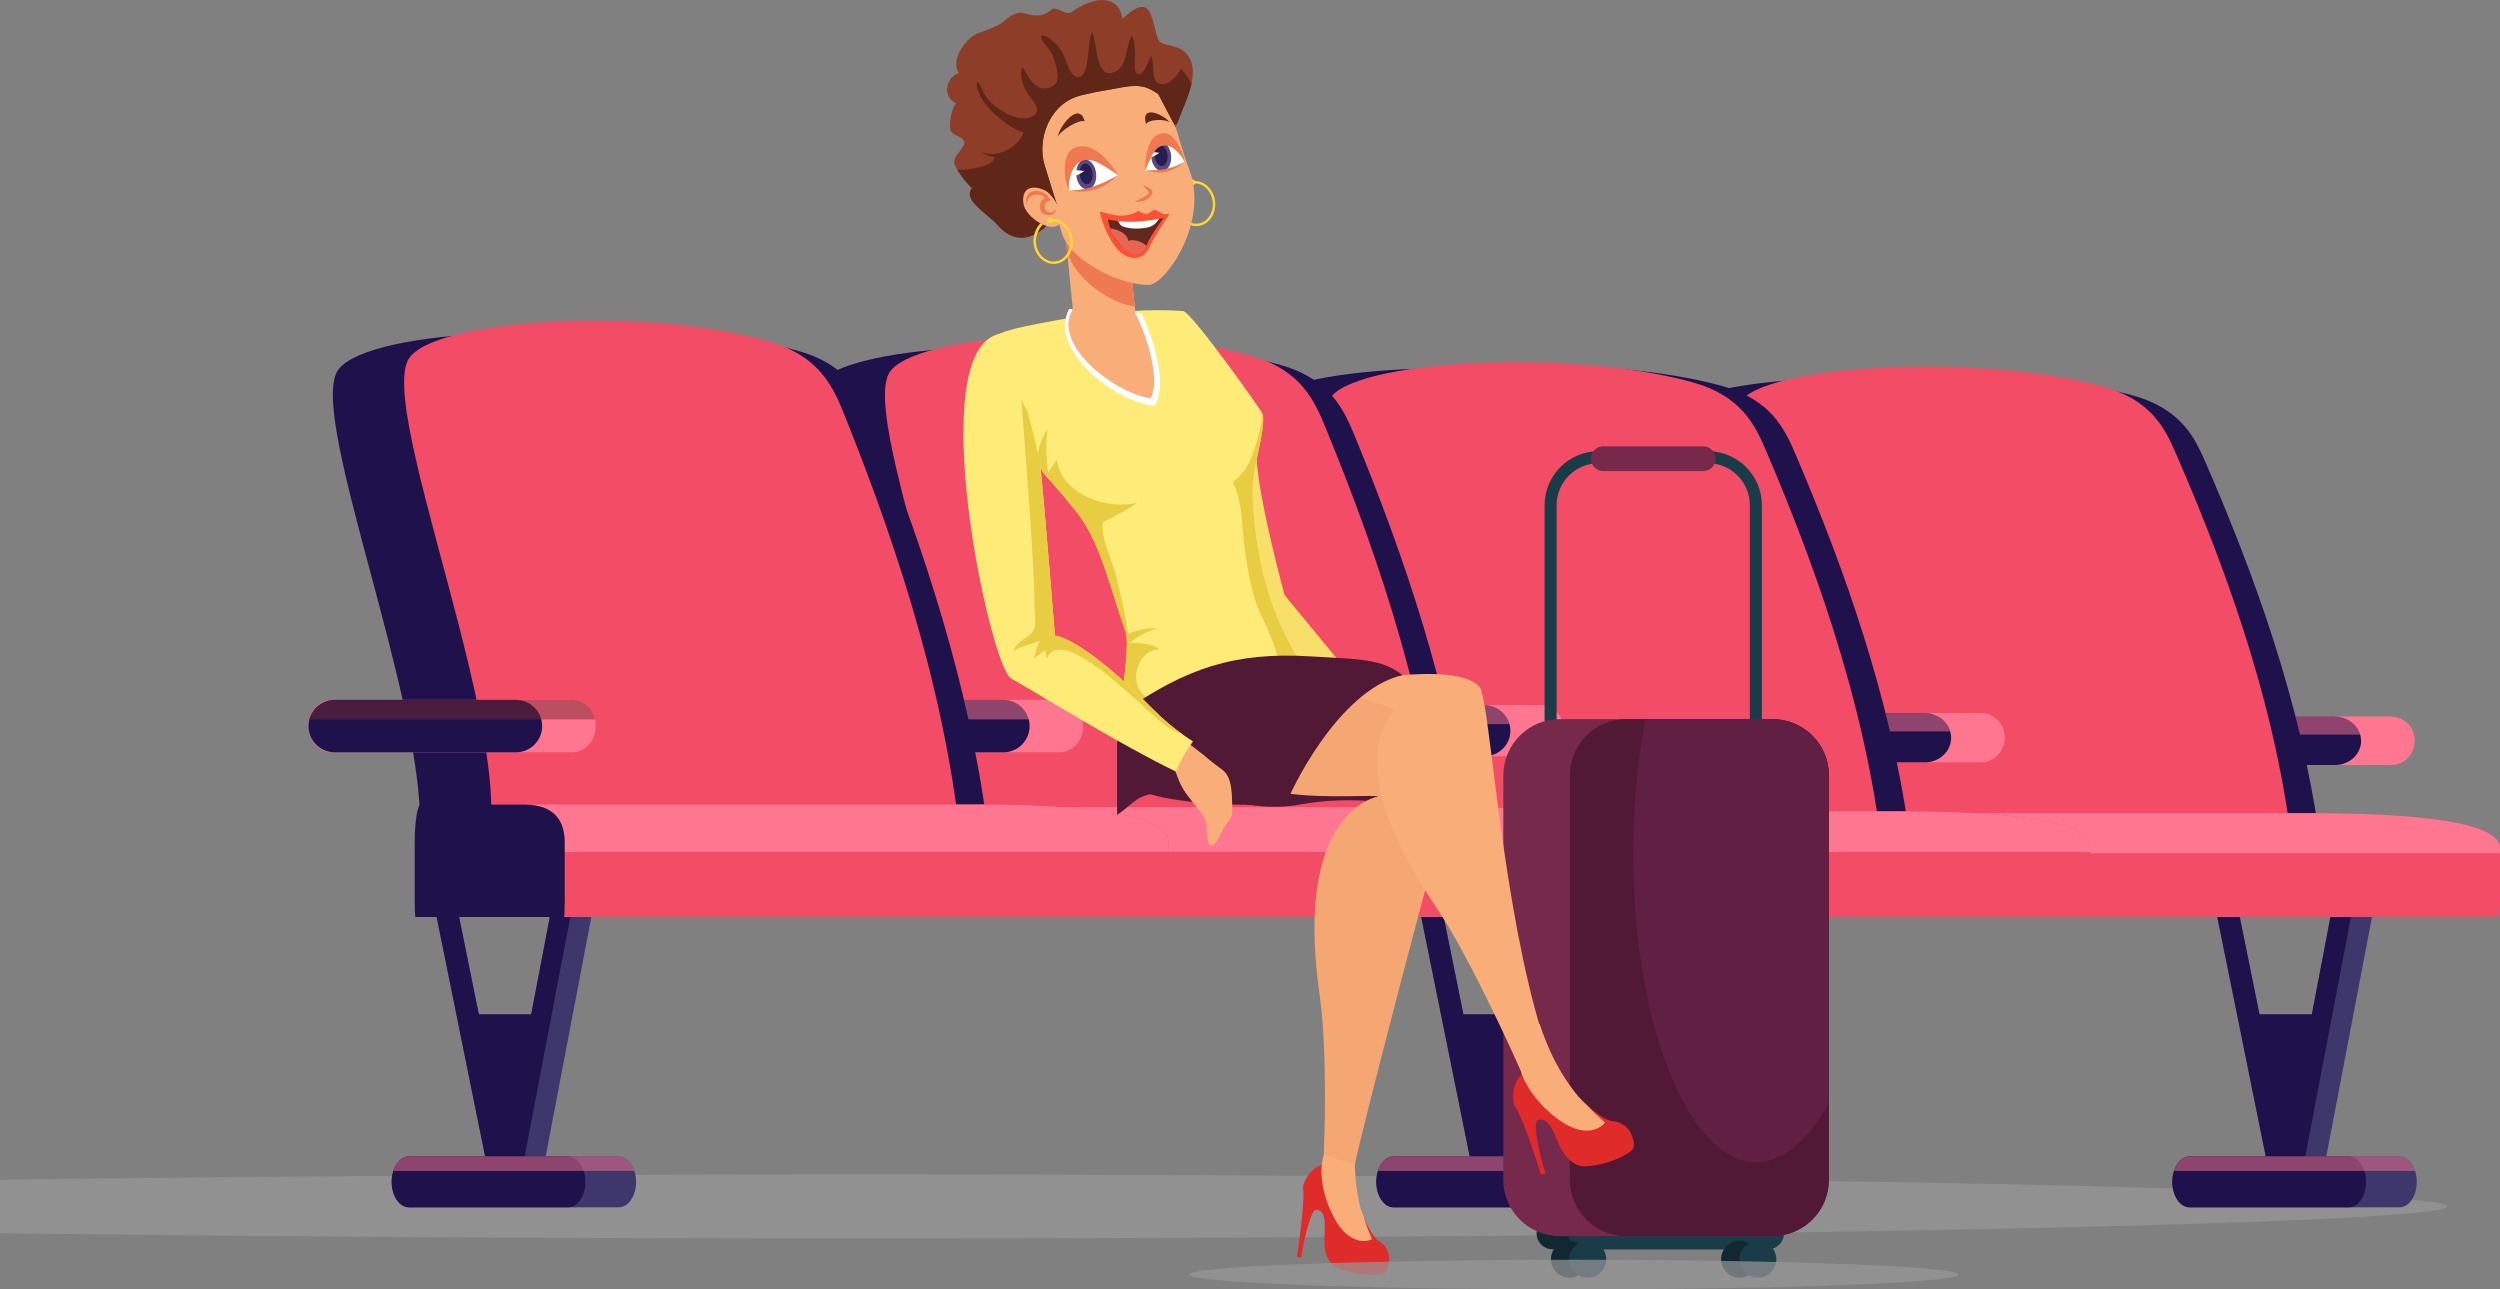 <?xml version="1.0" encoding="UTF-8"?>
<svg xmlns="http://www.w3.org/2000/svg" viewBox="0 0 1348.02 695.21">
  <rect x="0" y="0" width="1348.02" height="695.21" fill="#808080" stroke="none"/>
  <defs>
    <style>
      .cls-1 {
        fill: #e8cc42;
      }

      .cls-2 {
        fill: #f7df69;
      }

      .cls-3 {
        fill: #fff;
      }

      .cls-4 {
        fill: #fc5135;
      }

      .cls-5 {
        fill: #574984;
      }

      .cls-6 {
        fill: #ffeb78;
      }

      .cls-7 {
        isolation: isolate;
      }

      .cls-8 {
        fill: #3d376b;
      }

      .cls-9, .cls-10 {
        fill: #ff7690;
      }

      .cls-9, .cls-11 {
        mix-blend-mode: color-dodge;
        opacity: .5;
      }

      .cls-12 {
        fill: #f9ae7a;
      }

      .cls-13 {
        fill: #f34c66;
      }

      .cls-14 {
        fill: #511935;
      }

      .cls-15 {
        fill: #77294c;
      }

      .cls-16 {
        fill: #60281f;
      }

      .cls-17 {
        fill: #112833;
      }

      .cls-18 {
        fill: #1a3c49;
      }

      .cls-19 {
        fill: #ef7950;
      }

      .cls-11 {
        fill: #7a2633;
      }

      .cls-20 {
        fill: #8e3e28;
      }

      .cls-21 {
        fill: #e02b2b;
      }

      .cls-22 {
        fill: #f4a773;
      }

      .cls-23 {
        fill: #999;
        mix-blend-mode: multiply;
        opacity: .7;
      }

      .cls-24 {
        fill: #ea6453;
      }

      .cls-25 {
        fill: #1f124c;
      }

      .cls-26 {
        fill: #602618;
      }

      .cls-27 {
        fill: #601f43;
      }

      .cls-28 {
        fill: #291c51;
      }

      .cls-29 {
        fill: #ffd731;
      }
    </style>
  </defs>
  <g class="cls-7">
    <g id="_Layer_" data-name="&amp;lt;Layer&amp;gt;">
      <g>
        <g>
          <path class="cls-23" d="m468.68,633.27c-173.19,0-334.28,1.05-468.68,2.85v28.82c134.4,1.8,295.49,2.85,468.68,2.85,469.88,0,850.8-7.73,850.8-17.26s-380.92-17.26-850.8-17.26Z"/>
          <g>
            <g>
              <g>
                <polygon class="cls-8" points="1280.73 485.37 1252.25 634.61 1223.97 634.61 1193.76 485.37 1205.84 485.37 1218.31 546.96 1246.59 546.96 1258.34 485.37 1280.73 485.37"/>
                <polygon class="cls-25" points="1269.4 485.37 1240.92 634.61 1223.97 634.61 1193.76 485.37 1205.84 485.37 1218.31 546.96 1246.59 546.96 1258.34 485.37 1269.4 485.37"/>
              </g>
              <g>
                <path class="cls-8" d="m1303.14,637.27c0,7.58-4.16,13.72-9.29,13.72h-113.21c-5.13,0-9.29-6.14-9.29-13.72,0-2.11.32-4.1.9-5.89.46-1.42,1.07-2.7,1.82-3.81,1.68-2.48,4-4.02,6.57-4.02h113.21c3.7,0,6.89,3.19,8.39,7.83.57,1.78.9,3.78.9,5.89Z"/>
                <path class="cls-25" d="m1275.8,637.27c0,7.58-4.16,13.72-9.29,13.72h-85.88c-5.13,0-9.29-6.14-9.29-13.72,0-2.11.32-4.1.9-5.89.46-1.42,1.07-2.7,1.82-3.81,1.68-2.48,4-4.02,6.57-4.02h85.88c3.7,0,6.89,3.19,8.39,7.83.57,1.78.9,3.78.9,5.89Z"/>
                <path class="cls-9" d="m1302.24,631.38h-129.99c.46-1.42,1.07-2.7,1.82-3.81,1.68-2.48,4-4.02,6.57-4.02h113.21c3.7,0,6.89,3.19,8.39,7.83Z"/>
              </g>
            </g>
            <g>
              <g>
                <polygon class="cls-8" points="851.49 485.37 823.01 634.61 794.73 634.61 764.52 485.37 776.6 485.37 789.07 546.96 817.35 546.96 829.1 485.37 851.49 485.37"/>
                <polygon class="cls-25" points="840.16 485.37 811.68 634.61 794.73 634.61 764.52 485.37 776.6 485.37 789.07 546.96 817.35 546.96 829.1 485.37 840.16 485.37"/>
              </g>
              <g>
                <path class="cls-8" d="m873.9,637.27c0,7.58-4.16,13.72-9.29,13.72h-113.21c-5.13,0-9.29-6.14-9.29-13.72,0-2.11.32-4.1.9-5.89.46-1.42,1.07-2.7,1.82-3.81,1.68-2.48,4-4.02,6.57-4.02h113.21c3.7,0,6.89,3.19,8.39,7.83.57,1.78.9,3.78.9,5.89Z"/>
                <path class="cls-25" d="m846.57,637.27c0,7.58-4.16,13.72-9.29,13.72h-85.88c-5.13,0-9.29-6.14-9.29-13.72,0-2.11.32-4.1.9-5.89.46-1.42,1.07-2.7,1.82-3.81,1.68-2.48,4-4.02,6.57-4.02h85.88c3.7,0,6.89,3.19,8.39,7.83.57,1.78.9,3.78.9,5.89Z"/>
                <path class="cls-9" d="m873,631.38h-129.99c.46-1.42,1.07-2.7,1.82-3.81,1.68-2.48,4-4.02,6.57-4.02h113.21c3.7,0,6.89,3.19,8.39,7.83Z"/>
              </g>
            </g>
            <g>
              <g>
                <polygon class="cls-8" points="320.59 485.37 292.11 634.61 263.83 634.61 233.62 485.37 245.7 485.37 258.17 546.96 286.45 546.96 298.2 485.37 320.59 485.37"/>
                <polygon class="cls-25" points="309.26 485.37 280.78 634.61 263.83 634.61 233.62 485.37 245.7 485.37 258.17 546.96 286.45 546.96 298.2 485.37 309.26 485.37"/>
              </g>
              <g>
                <path class="cls-8" d="m342.99,637.27c0,7.58-4.16,13.72-9.29,13.72h-113.21c-5.13,0-9.29-6.14-9.29-13.72,0-2.11.32-4.1.9-5.89.46-1.42,1.07-2.7,1.82-3.81,1.68-2.48,4-4.02,6.57-4.02h113.21c3.7,0,6.89,3.19,8.39,7.83.57,1.78.9,3.78.9,5.89Z"/>
                <path class="cls-25" d="m315.66,637.27c0,7.58-4.16,13.72-9.29,13.72h-85.88c-5.13,0-9.29-6.14-9.29-13.72,0-2.11.32-4.1.9-5.89.46-1.42,1.07-2.7,1.82-3.81,1.68-2.48,4-4.02,6.57-4.02h85.88c3.7,0,6.89,3.19,8.39,7.83.57,1.78.9,3.78.9,5.89Z"/>
                <path class="cls-9" d="m342.1,631.38h-129.99c.46-1.42,1.07-2.7,1.82-3.81,1.68-2.48,4-4.02,6.57-4.02h113.21c3.7,0,6.89,3.19,8.39,7.83Z"/>
              </g>
            </g>
          </g>
        </g>
        <g>
          <g>
            <g>
              <path class="cls-10" d="m1302.03,399.46c0,7.2-5.73,13.05-12.8,13.05h-129.31c-7.07,0-12.8-5.85-12.8-13.05,0-.29,0-.58.03-.86.01-.17.03-.34.05-.51.07-.68.18-1.33.35-1.97.58-2.26,1.75-4.29,3.32-5.89,2.32-2.36,5.51-3.82,9.05-3.82h129.31c5.94,0,10.93,4.12,12.38,9.71.28,1.06.42,2.18.42,3.34Z"/>
              <path class="cls-25" d="m1273.13,399.46c0,7.21-6.33,13.05-14.14,13.05h-97.73c-7.81,0-14.14-5.84-14.14-13.05,0-1.15.17-2.27.47-3.34.65-2.26,1.93-4.28,3.67-5.89,2.56-2.36,6.09-3.82,10-3.82h97.73c6.56,0,12.07,4.12,13.67,9.71.3,1.06.46,2.19.46,3.34Z"/>
            </g>
            <path class="cls-9" d="m1301.62,396.12h-154.02c.65-2.26,1.93-4.29,3.67-5.89,2.56-2.36,6.09-3.82,10-3.82h127.97c5.94,0,10.93,4.12,12.38,9.71Z"/>
          </g>
          <path class="cls-25" d="m944.38,450.56h251.57c-9.98-70.69-34.42-138.69-61.11-199.98-5.76-13.24-13.11-28.99-39.72-36.23-66.4-18.05-184.35-11.72-195.65,9.12-13.79,25.42,47.05,163.04,44.91,227.09Z"/>
          <path class="cls-25" d="m998.76,449.26h251.57c-9.98-70.69-34.42-138.69-61.11-199.97-5.77-13.24-13.11-28.99-39.73-36.23-66.4-18.05-184.35-11.72-195.65,9.12-13.79,25.42,47.05,163.04,44.91,227.08Z"/>
          <path class="cls-13" d="m969.85,474.7l267.62-3.31c-6.91-80.29-34.13-157.82-64.19-226.84-5.76-13.24-13.11-28.99-39.72-36.23-66.4-18.05-184.35-11.72-195.65,9.12-16.94,31.23,78.76,231.81,31.94,257.26Z"/>
          <g>
            <path class="cls-13" d="m1348.02,457.39v29.5c0,2.7-.46,5.25-1.3,7.57h-375.58c-.83-2.31-1.3-4.87-1.3-7.57v-29.5c0-10.45,6.94-18.91,15.5-18.91h259.46c79.05,0,103.23,8.47,103.23,18.91Z"/>
            <path class="cls-10" d="m1348.02,457.39v2.66h-378.18v-2.66c0-10.45,6.94-18.91,15.5-18.91h259.46c79.05,0,103.23,8.47,103.23,18.91Z"/>
          </g>
          <path class="cls-25" d="m1022.47,457.39v29.5c0,2.7-.1,5.25-.28,7.57h-80.34c-.18-2.32-.28-4.87-.28-7.57v-29.5c0-1.79.04-3.52.12-5.15.17-3.47.51-6.53.97-8.88.59-3.03,1.36-4.88,2.22-4.88h55.5c16.92,0,22.09,8.46,22.09,18.91Z"/>
        </g>
        <g>
          <g>
            <g>
              <path class="cls-10" d="m1080.98,397.79c0,7.33-5.73,13.28-12.8,13.28h-129.31c-7.07,0-12.8-5.95-12.8-13.28,0-.29,0-.59.03-.88.01-.17.03-.35.05-.52.07-.69.18-1.36.35-2,.58-2.3,1.75-4.36,3.32-5.99,2.32-2.4,5.51-3.89,9.05-3.89h129.31c5.94,0,10.93,4.19,12.38,9.88.27,1.08.42,2.22.42,3.4Z"/>
              <path class="cls-25" d="m1052.08,397.78c0,7.33-6.33,13.28-14.14,13.28h-97.73c-7.81,0-14.14-5.94-14.14-13.28,0-1.17.17-2.32.47-3.4.64-2.3,1.93-4.36,3.67-5.99,2.56-2.4,6.09-3.89,10-3.89h97.73c6.56,0,12.07,4.19,13.67,9.88.3,1.08.46,2.23.46,3.4Z"/>
            </g>
            <path class="cls-9" d="m1080.56,394.39h-154.02c.64-2.3,1.93-4.36,3.67-5.99,2.56-2.4,6.09-3.89,10-3.89h127.97c5.94,0,10.93,4.19,12.38,9.88Z"/>
          </g>
          <path class="cls-25" d="m723.32,449.78h251.58c-9.98-71.93-34.42-141.13-61.11-203.5-5.76-13.47-13.11-29.51-39.72-36.87-66.4-18.37-184.35-11.93-195.65,9.28-13.79,25.86,47.05,165.91,44.91,231.09Z"/>
          <path class="cls-25" d="m777.7,448.46h251.57c-9.98-71.94-34.43-141.13-61.11-203.5-5.76-13.47-13.11-29.51-39.72-36.87-66.4-18.37-184.35-11.93-195.65,9.28-13.79,25.86,47.05,165.91,44.91,231.09Z"/>
          <path class="cls-13" d="m748.79,477.14l267.62-3.36c-6.9-81.71-34.13-160.6-64.18-230.83-5.76-13.47-13.11-29.51-39.72-36.87-66.4-18.37-184.35-11.93-195.65,9.28-16.94,31.77,78.76,235.89,31.94,261.79Z"/>
          <g>
            <path class="cls-13" d="m1126.97,456.73v30.02c0,2.74-.46,5.35-1.3,7.7h-375.58c-.83-2.36-1.3-4.96-1.3-7.7v-30.02c0-10.63,6.94-19.24,15.49-19.24h259.46c79.05,0,103.23,8.61,103.23,19.24Z"/>
            <path class="cls-10" d="m1126.97,456.73v2.7h-378.18v-2.7c0-10.63,6.94-19.24,15.49-19.24h259.46c79.05,0,103.23,8.61,103.23,19.24Z"/>
          </g>
          <path class="cls-25" d="m801.41,456.73v30.02c0,2.74-.1,5.35-.28,7.7h-80.34c-.18-2.36-.28-4.96-.28-7.7v-30.02c0-1.82.04-3.58.12-5.24.17-3.53.51-6.65.97-9.04.59-3.08,1.36-4.96,2.22-4.96h55.5c16.92,0,22.09,8.61,22.09,19.24Z"/>
        </g>
        <g>
          <g>
            <g>
              <path class="cls-10" d="m843.34,394c0,7.61-5.73,13.8-12.8,13.8h-129.31c-7.07,0-12.8-6.18-12.8-13.8,0-.31,0-.61.03-.91.01-.18.03-.36.05-.54.07-.71.18-1.41.35-2.08.58-2.39,1.75-4.54,3.32-6.23,2.32-2.5,5.51-4.04,9.05-4.04h129.31c5.94,0,10.93,4.36,12.38,10.27.28,1.12.42,2.31.42,3.53Z"/>
              <path class="cls-25" d="m814.44,394c0,7.62-6.33,13.8-14.14,13.8h-97.73c-7.81,0-14.14-6.18-14.14-13.8,0-1.22.17-2.41.47-3.53.65-2.39,1.93-4.53,3.67-6.23,2.56-2.5,6.09-4.04,10-4.04h97.73c6.56,0,12.07,4.36,13.67,10.27.3,1.12.46,2.31.46,3.53Z"/>
            </g>
            <path class="cls-9" d="m842.92,390.47h-154.02c.65-2.39,1.93-4.54,3.67-6.23,2.56-2.5,6.09-4.04,10-4.04h127.97c5.94,0,10.93,4.36,12.38,10.27Z"/>
          </g>
          <path class="cls-25" d="m485.69,448.03h251.57c-9.98-74.75-34.42-146.66-61.11-211.46-5.76-14-13.11-30.66-39.72-38.31-66.4-19.09-184.35-12.4-195.65,9.64-13.79,26.88,47.05,172.4,44.91,240.13Z"/>
          <path class="cls-25" d="m540.07,446.66h251.57c-9.98-74.75-34.42-146.65-61.11-211.46-5.76-14-13.11-30.66-39.72-38.31-66.4-19.09-184.35-12.4-195.65,9.64-13.79,26.88,47.05,172.4,44.91,240.13Z"/>
          <path class="cls-13" d="m511.16,473.57l267.62-3.5c-6.91-84.91-34.13-166.89-64.19-239.87-5.76-14-13.11-30.66-39.72-38.31-66.4-19.09-184.35-12.4-195.65,9.64-16.94,33.02,78.76,245.13,31.94,272.03Z"/>
          <g>
            <path class="cls-13" d="m889.33,455.25v31.2c0,2.85-.46,5.56-1.3,8h-375.58c-.83-2.45-1.3-5.15-1.3-8v-31.2c0-11.05,6.94-20,15.49-20h259.46c79.05,0,103.23,8.95,103.23,20Z"/>
            <path class="cls-10" d="m889.33,455.25v4.18h-378.86l.68-4.18c0-11.05,6.94-20,15.49-20h259.46c79.05,0,103.23,8.95,103.23,20Z"/>
          </g>
          <path class="cls-25" d="m563.78,455.26v31.2c0,2.85-.1,5.56-.27,8h-80.34c-.18-2.45-.28-5.15-.28-8v-31.2c0-1.89.04-3.72.12-5.45.17-3.67.52-6.91.97-9.39.59-3.21,1.36-5.16,2.22-5.16h55.5c16.92,0,22.09,8.95,22.09,20Z"/>
        </g>
        <g>
          <g>
            <g>
              <path class="cls-10" d="m584.07,391.52c0,7.8-5.73,14.14-12.8,14.14h-129.31c-7.07,0-12.8-6.34-12.8-14.14,0-.31,0-.63.03-.93.01-.18.03-.37.05-.55.07-.73.18-1.44.35-2.13.58-2.45,1.75-4.65,3.32-6.38,2.32-2.56,5.51-4.14,9.05-4.14h129.31c5.94,0,10.93,4.47,12.38,10.52.28,1.15.42,2.36.42,3.62Z"/>
              <path class="cls-25" d="m555.17,391.52c0,7.81-6.33,14.14-14.14,14.14h-97.73c-7.81,0-14.14-6.33-14.14-14.14,0-1.25.17-2.47.47-3.62.65-2.45,1.93-4.64,3.67-6.38,2.56-2.56,6.09-4.14,10-4.14h97.73c6.56,0,12.07,4.47,13.67,10.52.31,1.15.47,2.37.47,3.62Z"/>
            </g>
            <path class="cls-9" d="m583.65,387.9h-154.02c.65-2.45,1.93-4.65,3.67-6.38,2.56-2.56,6.09-4.14,10-4.14h127.97c5.94,0,10.93,4.47,12.38,10.52Z"/>
          </g>
          <path class="cls-25" d="m226.41,446.89h251.58c-9.98-76.59-34.43-150.28-61.11-216.69-5.76-14.34-13.11-31.42-39.72-39.26-66.4-19.56-184.35-12.7-195.65,9.88-13.79,27.54,47.05,176.66,44.91,246.06Z"/>
          <path class="cls-25" d="m280.79,445.48h251.57c-9.98-76.6-34.42-150.28-61.11-216.69-5.76-14.34-13.11-31.42-39.72-39.26-66.4-19.56-184.35-12.7-195.65,9.88-13.79,27.54,47.05,176.66,44.91,246.06Z"/>
          <path class="cls-13" d="m251.88,473.05l267.62-3.58c-6.91-87.01-34.13-171.01-64.19-245.79-5.76-14.34-13.11-31.42-39.72-39.26-66.4-19.56-184.35-12.7-195.65,9.88-16.94,33.83,78.76,251.18,31.94,278.75Z"/>
          <g>
            <path class="cls-13" d="m630.06,454.29v31.97c0,2.92-.46,5.69-1.3,8.2H253.18c-.83-2.51-1.3-5.28-1.3-8.2v-31.97c0-11.32,6.94-20.49,15.49-20.49h259.46c79.05,0,103.23,9.17,103.23,20.49Z"/>
            <path class="cls-10" d="m630.06,454.29v5.15H251.88v-5.15c0-11.32,6.94-20.49,15.49-20.49h259.46c79.05,0,103.23,9.17,103.23,20.49Z"/>
          </g>
          <path class="cls-25" d="m304.51,454.29v31.97c0,2.92-.1,5.69-.28,8.2h-80.34c-.18-2.51-.28-5.28-.28-8.2v-31.97c0-1.94.04-3.81.12-5.58.17-3.76.52-7.08.97-9.62.59-3.28,1.36-5.29,2.22-5.29h55.5c16.92,0,22.09,9.17,22.09,20.49Z"/>
          <g>
            <g>
              <path class="cls-10" d="m321.23,391.52c0,7.8-5.73,14.14-12.8,14.14h-129.31c-7.07,0-12.8-6.34-12.8-14.14,0-.31,0-.62.03-.93.01-.18.03-.37.05-.55.07-.73.18-1.44.35-2.13.58-2.45,1.75-4.65,3.32-6.38,2.32-2.56,5.51-4.14,9.05-4.14h129.31c5.94,0,10.93,4.47,12.38,10.52.28,1.15.42,2.36.42,3.62Z"/>
              <path class="cls-25" d="m292.33,391.52c0,7.81-6.33,14.14-14.14,14.14h-97.73c-7.81,0-14.14-6.33-14.14-14.14,0-1.25.17-2.47.47-3.62.64-2.45,1.93-4.64,3.67-6.38,2.56-2.56,6.09-4.14,10-4.14h97.73c6.56,0,12.07,4.47,13.68,10.52.31,1.15.46,2.37.46,3.62Z"/>
            </g>
            <path class="cls-11" d="m320.81,387.9h-154.02c.64-2.45,1.93-4.65,3.67-6.38,2.56-2.56,6.09-4.14,10-4.14h127.97c5.94,0,10.93,4.47,12.38,10.52Z"/>
          </g>
        </g>
        <g>
          <g>
            <g>
              <path class="cls-18" d="m832.86,429.44v-156.99c0-16.09,13.1-29.18,29.18-29.18h58.8c16.09,0,29.18,13.09,29.18,29.18v156.99c0,16.09-13.09,29.18-29.18,29.18h-58.8c-16.09,0-29.18-13.09-29.18-29.18Zm29.18-179.69c-12.52,0-22.7,10.18-22.7,22.7v156.99c0,12.52,10.18,22.7,22.7,22.7h58.8c12.52,0,22.7-10.19,22.7-22.7v-156.99c0-12.52-10.18-22.7-22.7-22.7h-58.8Z"/>
              <path class="cls-15" d="m857.84,247.33c0,3.68,2.98,6.66,6.66,6.66h53.91c3.68,0,6.66-2.98,6.66-6.66h0c0-3.68-2.98-6.66-6.66-6.66h-53.91c-3.68,0-6.66,2.98-6.66,6.66h0Z"/>
            </g>
            <g>
              <g>
                <path class="cls-17" d="m828.54,665.06c0,4.72,3.83,8.55,8.55,8.55h99.36c4.72,0,8.55-3.83,8.55-8.55h0c0-4.72-3.83-8.55-8.55-8.55h-99.36c-4.72,0-8.55,3.83-8.55,8.55h0Z"/>
                <path class="cls-18" d="m845.47,665.06c0,4.72,3.83,8.55,8.55,8.55h99.36c4.72,0,8.54-3.83,8.54-8.55h0c0-4.72-3.83-8.55-8.54-8.55h-99.36c-4.72,0-8.55,3.83-8.55,8.55h0Z"/>
              </g>
              <g>
                <path class="cls-17" d="m928.02,678.99c0,5.49,4.45,9.93,9.93,9.93h0c5.48,0,9.93-4.44,9.93-9.93h0c0-5.48-4.45-9.93-9.93-9.93h0c-5.48,0-9.93,4.45-9.93,9.93h0Z"/>
                <path class="cls-18" d="m937.95,678.99c0,5.49,4.45,9.93,9.93,9.93h0c5.48,0,9.93-4.44,9.93-9.93h0c0-5.48-4.45-9.93-9.93-9.93h0c-5.48,0-9.93,4.45-9.93,9.93h0Z"/>
              </g>
              <g>
                <path class="cls-17" d="m836.28,678.99c0,5.49,4.45,9.93,9.93,9.93h0c5.48,0,9.93-4.44,9.93-9.93h0c0-5.48-4.45-9.93-9.93-9.93h0c-5.49,0-9.93,4.45-9.93,9.93h0Z"/>
                <path class="cls-18" d="m846.21,678.99c0,5.49,4.44,9.93,9.93,9.93h0c5.49,0,9.93-4.44,9.93-9.93h0c0-5.48-4.44-9.93-9.93-9.93h0c-5.48,0-9.93,4.45-9.93,9.93h0Z"/>
              </g>
            </g>
            <g>
              <g>
                <path class="cls-15" d="m810.6,418.17v217.95c0,16.8,13.61,30.4,30.4,30.4h114.75c16.8,0,30.4-13.61,30.4-30.4v-217.95c0-16.78-13.6-30.4-30.4-30.4h-114.75c-16.8,0-30.4,13.62-30.4,30.4Z"/>
                <path class="cls-14" d="m846.45,418.17v217.95c0,16.8,13.62,30.4,30.4,30.4h78.9c16.8,0,30.4-13.61,30.4-30.4v-217.95c0-16.78-13.6-30.4-30.4-30.4h-78.9c-16.78,0-30.4,13.62-30.4,30.4Z"/>
              </g>
              <path class="cls-27" d="m880.64,460.25c0,91.87,29.72,166.36,66.37,166.36,14.63,0,28.17-11.87,39.15-31.99v-176.45c0-16.78-13.6-30.4-30.4-30.4h-68.49c-4.25,21.91-6.63,46.5-6.63,72.48Z"/>
            </g>
          </g>
          <g>
            <path class="cls-2" d="m692.7,320.91s-13.23-47.75-15.14-73.11c-.9-11.88-10.69-43.94-21.27-44.24l3.23,23.69c5.33,11.7,1.58,35.94,2.13,49.78.68,17.23,3.82,35.02,8.91,51.66,3.61,11.8,14.63,41.87,26.66,45.07,7.35,1.96,26.09-4.79,31.89-8.64-16-19.36-36.41-44.2-36.41-44.2Z"/>
            <g>
              <g>
                <g>
                  <g>
                    <path class="cls-6" d="m707.27,366.55s-2.39,12.1-17.79,18.28c-8.5,3.41-18.85,6.04-29,8.06-1.36.27-2.72.53-4.07.78h-.02c-20.15,3.71-54.27,6.48-54.27,6.48,1.83-20.68,7.47-51.61,4.8-59.41-9.05-26.37-13.45-46.49-24.56-62.26l-8.62-10.74c-4.69-5.51-8.4-9.51-10.37-11.74-.97-1.1-2.56-3.89-4.53-7.78-1.25-2.47-2.66-5.39-4.16-8.6-.74-1.57-1.5-3.21-2.27-4.9-8.89-19.41-16.41-39.09-18.87-43.48-6-10.67,8.77-13.58,37.15-18.73.68-.12,1.36-.24,2.06-.36,10.62-1.86,21.94-3.31,32.95-4.13,1.31-.1,2.61-.18,3.91-.26,10.11-.62,19.84-.7,28.4-.03,4.34.34,42.58,53.99,42.87,55.57,1.74,9.5-6.11,28.52-5.46,44,1.98,47.03,15.6,75.55,31.87,99.24Z"/>
                    <g>
                      <path class="cls-12" d="m578.19,163.83l-3.85-38.83-2.24-22.6-.11-1.15,33.22-3.3,1.59,16.11,3.92,39.54.91,9.13.58,5.87-1.2.12c-1.49-2.69-2.79-4.41-3.63-4.94l-15.8-3.65c-.22-.02-.47,0-.74.02-3.54.37-8.54,4.11-10.31,6.96-.71,1.14-1.27,2.32-1.66,3.54l-.68-6.82Z"/>
                      <path class="cls-19" d="m627.77,110.43l.37-.16c-.13.07-.25.12-.37.16Z"/>
                      <path class="cls-19" d="m627.04,110.88l.43-.02c.04.13-.17.1-.43.02Z"/>
                      <path class="cls-3" d="m577,186.46c7.68,16.18,29.71,30.37,44.28,32.24l1.27.16.63-1.12c3.01-5.32,2.63-13.61,1.38-20.92-.83-4.89-2.05-9.32-2.91-12.12-.92-3.02-2.02-6.14-3.22-9.1h0c-.27-.69-.55-1.36-.83-2.02-.68-1.57-1.38-3.08-2.09-4.48-1.15-.14-2.31-.28-3.47-.41-.14-.01-.28-.03-.41-.04l-.39.03-.23.02c.78,1.39,1.61,3.05,2.47,4.94,1.52,3.37,3.09,7.48,4.53,12.18.59,1.94,1.11,3.83,1.56,5.66,2.49,10.12,2.81,18.45.85,23.22-13.34-2.39-33.16-15.51-39.98-29.89-2.45-5.15-2.98-9.92-1.58-14.18l-.39-3.92h0c-.7-.01-1.4-.02-2.09-.02-.28.55-.53,1.11-.75,1.68-2.14,5.46-1.69,11.64,1.37,18.08Z"/>
                      <path class="cls-12" d="m578.48,166.72c2.17-3.49,9.94-8,13.81-7.63l15.08,3.48c5.74,2.86,20.05,39.82,13.06,52.14-19.19-2.46-53.71-29.14-41.95-48Z"/>
                      <g>
                        <path class="cls-19" d="m575.44,136.57c7.61,18.78,28.59,28.19,36.38,28.6l-3.93-39.54-34.7-11.65,2.24,22.59Z"/>
                        <g>
                          <path class="cls-29" d="m646.14,121.85c5.79-.7,9.85-6.68,9.05-13.35-.8-6.67-6.17-11.53-11.96-10.83l.16,1.31c5.07-.61,9.78,3.73,10.49,9.68.71,5.95-2.83,11.28-7.9,11.89-5.07.61-9.77-3.73-10.49-9.68-.43-3.6,1.33-7.89,3.65-10.21l-1.27-.63c-2.6,2.6-4.17,7-3.69,11,.8,6.67,6.17,11.52,11.96,10.83Z"/>
                          <path class="cls-29" d="m641.52,98.52c.1.84.86,1.43,1.7,1.33.84-.1,1.43-.86,1.33-1.7-.1-.84-.86-1.43-1.7-1.33-.83.1-1.43.86-1.33,1.69Z"/>
                        </g>
                        <path class="cls-12" d="m563.3,45.81c5.7-7.75,41.07-19.77,56.21-4.55,12.91,12.98,14.89,32.61,21.57,49.66,11.29,28.84-12.85,62.61-21.58,62.69-15.21.13-36.15-10.96-43.79-21.68-5.69-7.99-4.66-17.67-8.54-26.84-7.9-18.69-16.47-42.15-3.86-59.28Z"/>
                        <path class="cls-19" d="m618.75,100.9c1.83,1,3.58,1.67,2.15,4.24-1.99,3.59-7.19,3.74-9.32,3.65,1.2-.47,6.51-2.84,7.87-4.51.94-1.15-6.76-6.67-.7-3.37Z"/>
                        <g>
                          <path class="cls-16" d="m629.21,116.27l.23-.03c-.08.3-7.61,10.22-9.55,14.73-1.38,3.19-3.66,7.08-7.74,7.13-10.29.12-13.89-17.64-16.71-21.37,2.91,3.86,28.31.73,33.77-.47Z"/>
                          <path class="cls-24" d="m608.4,129.93c.78-.52,2.47-.49,3.35-.36,1.73.26,3.58.84,5.04,1.83.57.38,2.03,1.84,2,2.62-.03.78-1.33,1.69-1.81,2.18-1.15,1.2-2.65,1.58-4.31,1.72-2.78.24-4.56-.73-6.36-2.8-1.05-1.22-1.9-2.6-3.06-3.68l-5.54-8.12c3.8-.44,10.28,2.47,10.68,6.61Z"/>
                          <path class="cls-3" d="m626.29,115.51c-.63,1.72-1.85,3.42-2.96,4.63-2.19,2.4-5.18,2.75-8.43,3.03-3.05.26-6.33-.01-9.12-.93-1.97-.65-2.49-2.26-3.17-3.89l23.68-2.85Z"/>
                          <path class="cls-4" d="m592.97,114.29s.44,1.87,1.33,4.58c1.91,5.75,5.9,15.31,12.26,18.83.9.5,1.84.87,2.83,1.1.88.21,1.81.3,2.77.25.26-.01.52-.01.77-.05,4.77-.57,7.08-5.9,7.83-7.65,1.44-3.34,10-16.21,10-16.21,0,0-1.02.18-2.57.43h0c-.61.11-1.3.22-2.04.34-2.55.42-5.75.92-8.4,1.25-.27.04-.54.07-.79.1-2.89.35-5.67.44-8.25.37-.47-.01-.95-.03-1.41-.06-1.09-.05-2.14-.14-3.14-.25-6.24-.69-10.59-2.26-11.17-3.02Zm4.39,3.98c1.11.27,3.02.68,5.62.98.87.1,1.8.19,2.82.24.54.04,1.1.06,1.68.08,2.65.08,5.71,0,9.14-.39.17-.01.35-.04.53-.05,2.83-.34,5.57-.74,7.84-1.12h0c.85-.14,1.63-.27,2.33-.41-2.32,3.24-6.83,9.56-8.31,12.99-.31.72-.63,1.39-.96,2.02,0,0,0,0,0,0-1.69,3.25-3.62,5.12-5.93,4.54-1.08-.27-2.08-.63-3.01-1.07-.45-.21-.88-.44-1.3-.69-1.18-.68-2.23-1.49-3.15-2.37,0,0-.02-.02-.02-.02-1.73-1.66-3.06-3.57-4.07-5.48,0,0,0,0,0-.01-.78-1.47-1.38-2.91-1.83-4.23h0c-.44-1.26-.74-2.38-.96-3.24-.23-.96-.35-1.6-.42-1.77Z"/>
                          <g>
                            <path class="cls-19" d="m629.05,115.54l.27-.11c-.08.05-.17.08-.27.11Z"/>
                            <path class="cls-4" d="m613.89,113.7c1.04.59,2.34,1.52,3.53,1.73,1.18.21,2.34-.67,3.3-1.32,1.69-1.13,1.7-1.31,3.44-.31,1.09.62,3.54,2.13,4.89,1.74l-4.61,1.9c-.18.4-2.86.34-3.61.43-1.61.19-3.22.39-4.83.58-1.86.22-3.69.28-5.55.43-1.34.11-14.28.25-17.49-4.59,3.21-.38,11.55,5.11,20.92-.59Z"/>
                          </g>
                        </g>
                        <path class="cls-26" d="m630.32,65.52l.54.6c-2.15-2.05-11.58-2-12.89.85-3.22-10.96,9.27-5.22,12.35-1.45Z"/>
                        <path class="cls-26" d="m570.5,73.08l-.23.86c1.12-3.18,11.47-9.87,14.62-8.51-3.08-11.12-13.29,2.41-14.38,7.65Z"/>
                        <g>
                          <path class="cls-20" d="m514.59,88.15c.27.92.83,2.06,1.54,3.29,2.15,3.71,5.8,8.24,8,9.86-5.36,6.54,8.38,13.87,13.83,20.11,16.14,18.46,33.52-6.32,32.44-9.55-2.44-7.42-4.84-15.28-7.16-22.94-4.14-13.62,2.45-33.44,19.95-37.57,8.17-1.93,7.21-1.66,15.46-3.09,7.83-1.35,15.54-3.74,22.52.42,1.23.74,3.05,1.6,3.47,2.22l8.71,16.61.61,1.15c.24-.7.5-1.43.77-2.16,2.48-6.63,6.19-14.29,7.75-21.44,1.36-6.2,1.09-12.03-3.04-16.45-4.5-4.84-13.12-3.81-14.64-6.83-1.8-3.57-3.17-14.16-6.01-16.87-3.48-3.33-9.05.99-13.56,5.22-1.82-12.99-14.87-12.66-27.43-3.61-3.05,2.2-8.28-3.62-10.78-1.36-7.23,6.51-14.51.89-17.68,1.75-4.49,1.22-5.81,2.62-9.22,5.46-2.69,2.25-11.86,4.81-14.92,6.66-5.55,3.35-12.69,13.82-8.18,20.35-7.54,2.55-8.8,13.14-1.35,16.43-2.57,1.64-3.77,10.67-3.36,13.6.53,3.91,6.15,3.58,7.46,6.68,1.41,3.33-6.39,8.13-5.19,12.07Z"/>
                          <path class="cls-26" d="m524.13,101.31c-5.36,6.54,8.38,13.87,13.83,20.11,16.14,18.46,33.52-6.32,32.44-9.55-2.44-7.42-4.84-15.28-7.16-22.94-4.14-13.62,2.45-33.44,19.95-37.57,8.17-1.93,7.21-1.66,15.46-3.09,7.83-1.35,15.54-3.74,22.52.42,1.23.74,3.05,1.6,3.47,2.22l8.71,16.61c-.08-.24.48-.55,1.39-1.01,2.48-6.63,6.19-14.29,7.75-21.44-1.29-2.43-3.14-5.12-5.64-8.11-1.98,3.61-6.79,9.95-11.93,8.06-4.61-1.69-2.04-10.9-4.15-14.76-1.26,1.49-4.37,12.33-7.88,9.23-1.85-1.63-.63-8.58-.87-10.86-.29-2.66-.1-7.16-1.78-9.31-3.26,5.44-2.25,15.77-8.42,19.09-11.56,6.2-10.17-16.65-12.85-21.26-3.09,4.44-.84,23.62-7.27,24.41-4.94.61-6.95-10.24-8.93-13.47-2-3.26-7.18-9.3-11.31-8.94-.32,3.94,5,7.23,6.28,11.13,1.06,3.21,3.66,10.41,2.07,13.8-1.45,3.08-5.77,4.22-8.74,3.28-4.91-1.56-7.1-7.53-9.92-11.31-1.47,5.39.51,10.84,3.58,15.32,2.1,3.06,6.88,7.67,2.94,10.76-4.5,3.52-12.24.83-16.54-1.84-3.51-2.18-7.31-4.84-9.59-8.41-1.74-2.73-2.11-5.9-4.77-7.94-1.25,5.68,5.97,14.68,9.9,17.96,4.6,3.82,9.57,7.93,15.37,9.5-2.92,7.94-14.85,14.78-23.27,10.16,1.82,1.53,5.24,3.17,7.6,3-.91,4.86-8.92,5.61-12.72,6.46-2.23.49-4.85.66-7.51.42,2.15,3.71,5.8,8.24,8,9.86Z"/>
                        </g>
                        <g>
                          <g>
                            <path class="cls-12" d="m554.01,102.14c3.09-2.09,7.99-.49,10.6,1.27,3.81,2.58,10.05,13.43,7.15,16.97-4.65,5.67-16.85-2.22-19.41-8.75-1.07-2.73-1.13-7.59,1.66-9.48Z"/>
                            <path class="cls-19" d="m553.3,108.58c-.43-8.28,11.53-6.71,13.16-.18-2.7-.87-3.77,3.01-2.6,4.85,1.31,2.04,4.52,1.78,5.29-.56.6,3.64-4.75,4-6.85,2.29-2.62-2.13-1.99-6.68,1.07-8.09-3.09-3.92-10.41-1.53-9.44,3.66l-.64-1.97Z"/>
                          </g>
                          <g>
                            <path class="cls-29" d="m569.27,142.26c5.79-.7,9.85-6.68,9.05-13.35-.8-6.66-6.16-11.52-11.96-10.83l.16,1.31c5.07-.61,9.77,3.73,10.49,9.68.71,5.94-2.83,11.28-7.9,11.88-5.07.61-9.78-3.73-10.49-9.68-.43-3.6,1.33-7.89,3.65-10.21l-1.26-.63c-2.61,2.6-4.17,7-3.69,11,.8,6.67,6.16,11.52,11.96,10.83Z"/>
                            <path class="cls-29" d="m564.65,118.93c.1.83.86,1.43,1.69,1.33.84-.1,1.43-.86,1.33-1.69-.1-.84-.86-1.43-1.7-1.33-.83.1-1.43.86-1.33,1.7Z"/>
                          </g>
                        </g>
                        <g>
                          <path class="cls-3" d="m576.37,98.85c.67-6.91,5.07-17.78,17.97-10,4.06,1.86,7.51,4.78,8.31,5.47.05.05.1.08.13.12.03.02.05.03.05.03-.21.12-.41.23-.62.34-.87.49-1.74.97-2.61,1.43-.65.34-1.3.68-1.95,1-.22.11-.44.22-.66.32-.22.11-.44.21-.66.32-.27.13-.54.25-.81.38l-.93.42c-.52.23-1.04.45-1.57.66-.1.05-.21.09-.32.13-.31.13-.63.25-.94.37-.03.02-.06.02-.09.03-.29.11-.58.22-.87.32-.18.07-.37.13-.56.2-.2.07-.41.14-.6.2-.25.08-.5.17-.75.24-.27.09-.55.18-.83.25-.04.01-.09.03-.14.04-.12.03-.23.07-.35.09-.23.07-.46.13-.69.19-.47.13-.93.24-1.4.34-.24.06-.47.11-.71.15-.23.04-.47.09-.71.14-.21.03-.41.07-.63.11-.05.01-.1.02-.15.02-.45.07-.91.14-1.37.2-1,.13-2,.21-3.02.25-.41,0-.82.02-1.23.02h-.02c-.41,0-.82,0-1.23-.02-.02-.11-.04-.23-.06-.34-.18-1.16-.19-2.31,0-3.46Z"/>
                          <g>
                            <g>
                              <path class="cls-5" d="m580.34,94.64c.46,4.41,3.23,7.74,6.19,7.43,2.96-.31,4.98-4.13,4.53-8.55-.46-4.41-3.23-7.73-6.19-7.43-2.96.31-4.98,4.13-4.52,8.54Z"/>
                              <path class="cls-28" d="m582.21,94.15c.32,3.07,2.12,5.4,4.03,5.2,1.91-.2,3.19-2.85,2.87-5.92-.32-3.07-2.12-5.4-4.03-5.2-1.91.2-3.19,2.85-2.87,5.92Z"/>
                              <path class="cls-3" d="m578.55,91.65l6.15.51s-4.15,3.14-5.5,2.46c-.68-.34-.65-2.97-.65-2.97Z"/>
                            </g>
                            <path class="cls-19" d="m576.43,102.65c-.17-.9-.21-2.25-.06-3.8.67-6.91,5.07-17.78,17.97-10,4.1,2.47,7.97,5.25,8.44,5.59.03.02.05.03.05.03,0,0-11.7-20.91-24.2-14.35-6.27,3.28-5.02,17.28-2.2,22.53Z"/>
                            <path class="cls-19" d="m577.68,102.67c11.63,2.86,20.84-3.8,24.53-7.85-.87.49-1.74.97-2.61,1.43-.65.34-1.3.68-1.95,1-.22.11-.44.22-.66.32-.22.11-.44.21-.66.32-.27.13-.54.25-.81.38l-.93.42c-.52.23-1.04.45-1.57.66-.1.05-.21.09-.32.13-.31.13-.63.25-.94.37-.03.02-.06.02-.09.03-.29.11-.58.22-.87.32-.18.07-.37.13-.56.2-.2.07-.41.14-.6.2-.25.08-.5.17-.75.24-.27.09-.55.18-.83.25-.04.01-.09.03-.14.04-.12.03-.23.07-.35.09-.23.07-.46.13-.69.19-.47.13-.93.24-1.4.34-.24.06-.47.11-.71.15-.23.04-.47.09-.71.14-.21.03-.41.07-.63.11-.05.01-.1.02-.15.02-.45.07-.91.14-1.37.2-1,.13-2,.21-3.02.25-.41,0-.82.02-1.23.02Z"/>
                          </g>
                        </g>
                        <g>
                          <path class="cls-3" d="m637.1,84.4c-3.36-4.72-10.9-10.8-16.28.04-1.94,2.99-3.02,6.49-3.27,7.32-.02.06-.03.1-.03.14-.01.03-.02.04-.02.04.19,0,.37,0,.56,0,.79,0,1.58,0,2.36-.02.58-.01,1.16-.03,1.73-.06.19,0,.39-.02.58-.03.19-.01.38-.02.57-.03.23-.02.47-.04.7-.06l.8-.07c.45-.04.89-.09,1.33-.15.09-.01.18-.02.27-.04.27-.03.53-.07.79-.11.03,0,.05,0,.07-.01.24-.03.48-.07.72-.12.15-.02.3-.05.46-.08.17-.03.33-.06.49-.1.2-.04.41-.08.61-.13.22-.05.44-.1.66-.15.03,0,.07-.02.11-.03.09-.03.18-.04.27-.07.18-.04.36-.09.54-.14.36-.1.73-.21,1.08-.32.18-.06.36-.12.54-.18.17-.06.35-.12.53-.19.15-.06.31-.11.47-.17.04-.01.08-.03.11-.05.33-.13.67-.27,1-.41.72-.31,1.43-.66,2.13-1.04.28-.16.56-.32.83-.49h.01c.28-.17.55-.34.82-.52-.04-.09-.07-.18-.1-.27-.36-.91-.85-1.75-1.46-2.5Z"/>
                          <g>
                            <path class="cls-5" d="m620.76,84.82c.46,4.41,3.23,7.74,6.19,7.43,2.96-.31,4.98-4.13,4.52-8.54-.46-4.41-3.23-7.74-6.19-7.43-2.96.31-4.98,4.13-4.52,8.54Z"/>
                            <path class="cls-28" d="m622.63,84.32c.32,3.07,2.12,5.4,4.03,5.2,1.91-.2,3.19-2.85,2.87-5.92-.32-3.07-2.12-5.4-4.03-5.2-1.91.2-3.19,2.85-2.87,5.92Z"/>
                            <path class="cls-3" d="m618.97,81.83l6.15.51s-4.15,3.14-5.49,2.46c-.68-.34-.65-2.97-.65-2.97Z"/>
                          </g>
                          <path class="cls-19" d="m638.66,87.17c-.26-.72-.81-1.71-1.56-2.77-3.36-4.72-10.9-10.8-16.28.04-1.71,3.44-3.13,7.02-3.3,7.46-.01.03-.02.04-.02.04,0,0-.98-19.85,10.18-20.16,5.6-.16,10.66,10.46,10.98,15.4Z"/>
                          <path class="cls-19" d="m637.83,87.68c-6.6,6.77-15.59,5.68-19.77,4.25.79,0,1.58,0,2.36-.02.58-.01,1.16-.03,1.73-.06.19,0,.39-.02.58-.03.19-.01.38-.02.57-.03.23-.02.47-.04.7-.06l.8-.07c.45-.04.89-.09,1.33-.15.09-.01.18-.02.27-.04.27-.03.53-.07.79-.11.03,0,.05,0,.07-.01.24-.03.48-.07.72-.12.15-.02.3-.05.46-.08.17-.03.33-.06.49-.1.2-.04.41-.08.61-.13.22-.05.44-.1.66-.15.03,0,.07-.02.11-.03.09-.03.18-.04.27-.07.18-.04.36-.09.54-.14.36-.1.73-.21,1.08-.32.18-.06.36-.12.54-.18.17-.06.35-.12.53-.19.15-.06.31-.11.47-.17.04-.01.08-.03.11-.05.33-.13.67-.27,1-.41.72-.31,1.43-.66,2.13-1.04.28-.16.56-.32.83-.49Z"/>
                        </g>
                      </g>
                    </g>
                  </g>
                  <path class="cls-1" d="m656.41,393.67c11.42-2.09,23.43-4.97,33.08-8.83,15.39-6.18,17.79-18.28,17.79-18.28-16.26-23.69-29.89-52.21-31.86-99.24-.65-15.49,7.19-34.51,5.46-44-.36,4.29-1.77,9.32-2.82,13.27-2.36,8.89-5.61,17.8-13.36,23.41,5.43,10.51,4.81,23.95,6.41,35.58,1.81,13.2,4.07,26.86,10.19,38.9,4.18,8.21,11.34,26.56,9.41,35.14-2.87,12.81-12.95,15.91-23.64,20.06-3.39,1.32-6.98,2.71-10.64,4Z"/>
                </g>
                <path class="cls-1" d="m674.69,380.59c-4.13,4.56-8.97,8.59-14.2,12.29-1.36.27-2.72.53-4.07.78h-.02c-20.15,3.71-54.27,6.48-54.27,6.48,1.83-20.68,7.47-51.61,4.8-59.41-9.05-26.37-13.45-46.49-24.56-62.26l-8.62-10.74c-4.69-5.51-8.4-9.51-10.37-11.74-.97-1.1-2.56-3.89-4.53-7.78,1.11-5.82,2.25-11.53,6.04-16.81-1.16,7.42-.77,15.86.31,23.4,1.26-1.92,3.14-4.68,4.72-6.91,2.1,18.78,27.94,27.58,43.33,23.08-5.66,4.28-12.39,7.47-18.65,10.57-1.1,8.78,5.02,20.15,7.04,28.58,2.48,10.39,5.21,21.07,6.59,31.51,4.92-1.85,10.65-3.1,16.18-2.78-5.07,1.1-11.44,4.29-15.36,7.95,5.35-.28,12.34.24,16.23,3.39-12.19.11-16.81,17.73-8.4,24.75,13.24,11.05,42.52,7.71,57.83,5.64Z"/>
                <g>
                  <path class="cls-14" d="m764.25,372.6c-13.68-18.19-26.78-16.77-57.52-18.67-41.34-2.55-67.47,6.67-100.28,29.42-.34.23-1.9,1.96-4.1,4.45v51.46l.1.11c9.33-6.43,10.27-11.06,23.5-11.87,9.2-.57,18.36.02,27.11,2.18,16.45,4.07,31.27,7.19,48.22,4.07,27.78-5.11,54.06-.32,81.92,3.3.75-20.51-6.86-48.38-18.95-64.47Z"/>
                  <g>
                    <g>
                      <path class="cls-12" d="m731.8,609.11c-1.71,13.06-2.07,26.42,1.59,41.43.92,3.76,5.39,13.72,6.43,17.63,1.74,6.53-6.9,6.41-14.83.17-19.21-15.11-14.16-40.87-6.66-59.51l13.47.27Z"/>
                      <path class="cls-21" d="m749.04,679.26s.8-6.31-5.73-10.19c-3.78-2.24-7.83-12.53-7.83-12.53.61,3.12,4.35,11.64,4.35,11.64-2.26,1.21-12.21,3.97-20.54-11.65-8.33-15.62-6.64-28.45-6.64-28.45-6.24,1.89-10.77,10.01-10.05,13.7.06.32.15.63.24.92-.05.09-.07.15-.07.15.37,9.94-3.41,34.55-3.41,34.55,1.21,1.06,2.27.49,2.27.49,1.46-10.16,5.06-23.59,7.21-25.11,1.48-1.05,3.17.22,4.07,1.1,2.05,3.58,1.37,7.95,1.24,13.33-.25,4.57.09,13.77,7.75,16.8,10.13,4.01,20.66,3.72,23.95,2.65,3.29-1.07,3.2-7.38,3.2-7.38Z"/>
                    </g>
                    <path class="cls-22" d="m787.92,411.1c5.24-13.04,9.64-18.69.88-36.83-6.84-6.64-112.49-14.7-132.8,21.53-2.27,39.69,63.92,32.86,86.52,33.42,7.21.18-46.26.06-31.01,106.85,4.51,31.56,2.48,81.85,2.3,86.34-.01.21-.01.32-.01.32l16.78,5.34c.46-6.83,51.24-201.75,57.35-216.96Z"/>
                  </g>
                  <g>
                    <path class="cls-12" d="m851.28,612.35c-17.5-3.82-26.38-17.74-30.71-33.02-.01-.01,0-.02-.01-.03h0c-.18-.61-.34-1.22-.49-1.82-1.69-6.5-2.59-13.18-3.02-19.38l12.88-5.93.24-.11c4.46,13.39,10.35,26.44,20.9,39.19.96,1.17,2.77,2.9,4.81,4.8,0,0,0,0,0,0h0s.2.18.45.41c.05.04.1.09.16.14,3.41,3.17,7.32,6.66,9.02,8.63,4.73,5.49-3.66,9.4-14.22,7.1Z"/>
                    <path class="cls-12" d="m837.49,574.96l-17.43,2.52s-26.32-59.61-45.41-87.92c-43.22-64.07-33.15-91.42-24.55-104.28.52-.79,1.04-1.51,1.54-2.19,1.33-1.81-35.77-11.67-33.74-12.55,5.79-2.48,66.67-14.48,79.8-.34,5.4,5.81,10.56,102.28,30.23,174.87.65,2.39,1.31,4.76,2,7.1,2.32,8,4.84,15.65,7.57,22.79Z"/>
                    <path class="cls-21" d="m879.56,611.63s-2.17-6.46-10.29-7.15c-.25-.02-.51-.06-.77-.13-3.99-.9-10.08-6.04-12.02-7.74-.06-.05-.11-.1-.16-.14-.25-.22-.4-.36-.45-.4,2.06,2.72,9.63,9.18,9.63,9.18-1.61,2.21-9.91,9.53-25.24-1.63-14.85-10.82-19.42-23.51-19.69-24.29-.01-.01,0-.02-.01-.03h0c-2.72,2.5-4.16,6.49-4.54,10.15-.35,3.24.13,6.24,1.27,7.75.21.28.43.53.66.77,0,.11,0,.18,0,.18,5,9.41,12.86,34.9,12.86,34.9,1.66.45,2.42-.59,2.42-.59-3.34-10.47-6.15-25.11-4.8-27.58.46-.83,1.22-1.15,2.04-1.22.85-.06,1.75.16,2.4.38,3.65,2.5,5.04,7.03,7.43,12.27.52,1.23,1.23,2.78,2.18,4.35,2.54,4.21,6.73,8.69,13.13,8.22,11.64-.87,21.65-6.07,24.33-8.65,2.66-2.57-.37-8.61-.37-8.61Z"/>
                  </g>
                  <path class="cls-14" d="m693.35,433.97c1.52-5.46,27.76-61.84,62.85-69.92-18.98-2.47-72.78-7.79-102.06,8.57-14.05,7.85-65.2,30.03-47.84,48.45,12.26,13,61.77,13.08,78.02,12.93,3.39-.03,6.38.09,9.03-.03Z"/>
                </g>
              </g>
              <g>
                <path class="cls-12" d="m664.45,436.79c-.26-6.89.51-17.46-5.38-21.73-3.38-2.45-6.58-4.92-9.77-7.72-2.36-2.06-12.66-8.94-12.49-11.41l-5.74,9.33c1.17,6.25,3.67,14.86,7.08,20.48,3.41,5.61,8.96,10.66,11.85,16.51,1.49,3.01-.51,18.31,5.39,12.19,2.39-2.48,3.38-6.51,5.4-9.34,2.16-3.03,3.81-4.37,3.66-8.32Z"/>
                <path class="cls-6" d="m643.26,399.76c-3.62,5.04-6.91,10.55-9.15,16.3-28.86-13.84-73.03-41.17-88.99-50.28-11.29-6.44-47.95-177.33-6.12-185.74,2.33,6.07,5.18,11.98,7.52,17.76,2.97,7.33,4.89,15.23,7.08,22.82.05.19.14.49.24.88.3,1.06.75,2.64,1,3.53.45,1.64.88,3.29,1.31,4.94,1.11,4.29,2.14,8.61,3.09,12.95.34,1.56.83,3.06,1.44,4.49,2.97,30.68,8.15,95.41,8.15,95.41,0,0,13.22-.39,53.5,40.18,5.15,5.18,10.42,9.51,15.57,13.17,1.81,1.29,3.6,2.48,5.36,3.6Z"/>
                <g>
                  <path class="cls-1" d="m550.66,214.51v-1.29c-.08.38-.07.82,0,1.29Z"/>
                  <path class="cls-1" d="m637.9,396.16c-3.16-1.19-6.31-2.67-9.52-5.07-7.34-5.48-13.8-12.42-21-18.45-6.92-5.79-36.7-33.44-42.93-17.48.05-1.57-.78-2.96-.81-4.56-2.2,1.43-4.43,3.33-6.44,4.68,1.24-3.08,1.84-6.79,3.58-9.67-4.72,1.77-9.88,2.71-14.33,5.36,1.68-5.41,8.56-6.92,10.91-11.2,1.6-2.91.49-8.98.49-12.4.01-11.09-.88-22.04-1.4-33.17-.52-11.31-5.78-79.69-5.78-79.69.29,1.93,1.7,4.53,3.19,6.99.3,1.06.75,2.64,1,3.53.45,1.64.88,3.29,1.31,4.94,1.11,4.29,2.14,8.61,3.09,12.95.34,1.56.83,3.06,1.44,4.49,2.97,30.68,8.15,95.41,8.15,95.41,0,0,13.22-.39,53.5,40.18,5.15,5.18,10.42,9.51,15.57,13.17Z"/>
                </g>
              </g>
            </g>
          </g>
        </g>
        <path class="cls-23" d="m1055.92,687.24c0,4.4-92.86,7.97-207.41,7.97s-207.41-3.57-207.41-7.97,92.86-7.97,207.41-7.97,207.41,3.57,207.41,7.97Z"/>
      </g>
    </g>
  </g>
</svg>